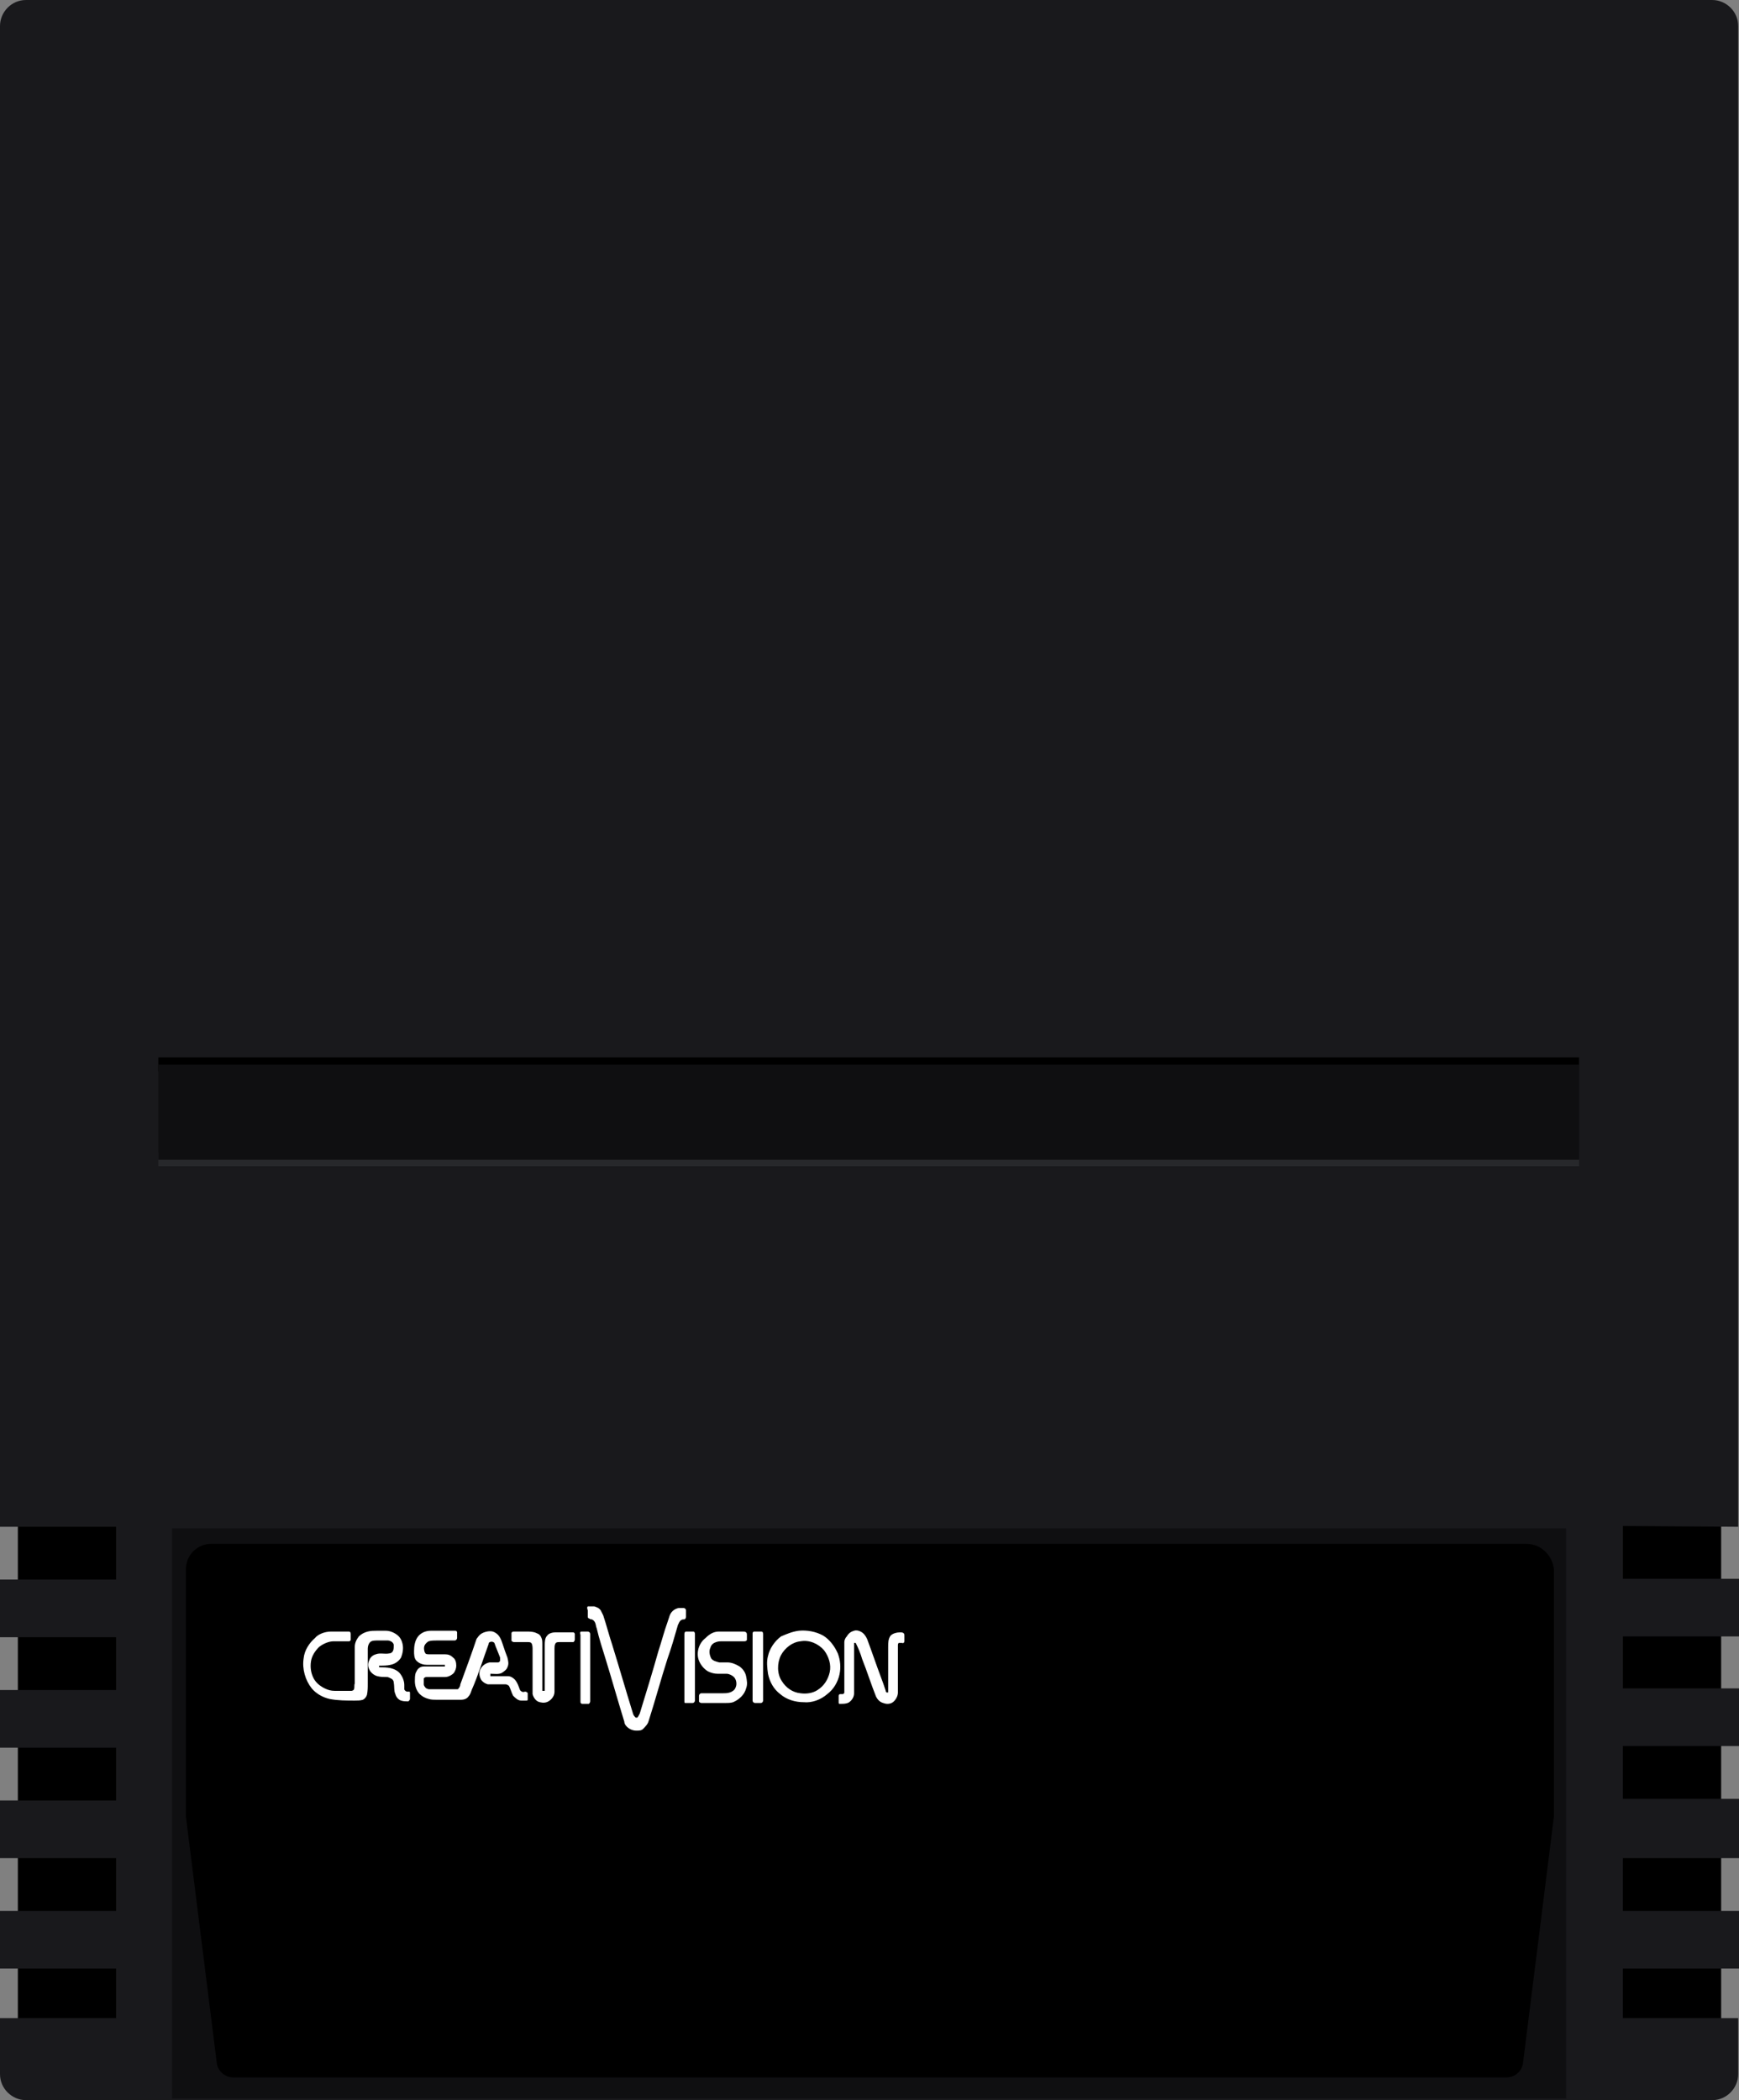 <svg version="1.1" id="Layer_1" xmlns="http://www.w3.org/2000/svg" x="0" y="0" viewBox="0 0 214.2 258.6" style="enable-background:new 0 0 214.2 258.6" xml:space="preserve">
    <rect x="0" y="0" width="214.2" height="258.6" fill="#808080" stroke="none"/>
    <style>
        .st1{fill:#0f0f11}
    </style>
    <path d="M2.2 186H212v66.7H2.2z"/>
    <path d="M214.1 188V3.2c0-1.8-1.5-3.2-3.2-3.2H3.2C1.4 0 0 1.5 0 3.2V188h14.3v6.5H0v7.1h14.3v6.5H0v7.1h14.3v6.5H0v7.1h14.3v6.5H0v7.1h14.3v6.1H0v6.9c0 1.8 1.5 3.2 3.2 3.2h207.7c1.8 0 3.2-1.5 3.2-3.2v-6.9h-14.2v-6.1h14.3v-7.1h-14.3v-6.5h14.3v-7.3h-14.3V215h14.3v-7.1h-14.3v-6.4h14.3v-7.1h-14.3v-6.5l14.2.1z" style="fill:#19191c"/>
    <path class="st1" d="M21.2 188.2h171.7v70.2H21.2z"/>
    <path d="M19.5 130.2h175v11.7h-175z"/>
    <path style="fill:#27282b" d="M19.5 131.9h175v11.7h-175z"/>
    <path class="st1" d="M19.5 131.1h175v11.7h-175z"/>
    <path d="M188 190.1H26c-1.7 0-3.1 1.4-3.1 3.1v30.5l3.8 30.3c.1 1 1 1.8 2 1.8h156.9c1 0 1.9-.8 2-1.8l3.8-30.3v-30.5c-.2-1.7-1.6-3.1-3.4-3.1z"/>
    <path id="_x23_000000ff" d="M72.4 197.8h.8c.3.1.6.2.8.5l.3.6c.4 1.2.7 2.4 1.1 3.6.9 2.9 1.7 5.7 2.6 8.6.1.2.2.3.3.4h.2c.1-.1.2-.3.3-.5.8-2.6 1.6-5.2 2.3-7.7.4-1.2.7-2.4 1.1-3.5l.3-.9c.2-.5.6-.8 1.1-.9h.6c.1 0 .3.1.3.3v.8c0 .1-.1.3-.2.3s-.3 0-.4.1c-.2.1-.3.4-.4.6-.4 1.4-.8 2.8-1.3 4.2-.8 2.5-1.5 5.1-2.3 7.6-.1.4-.4.7-.7 1-.2.2-.5.2-.8.2-.5 0-.9-.2-1.2-.5-.2-.2-.3-.4-.3-.6-.8-2.6-1.5-5.1-2.3-7.7-.4-1.3-.8-2.5-1.1-3.8-.1-.2-.1-.5-.2-.7-.1-.2-.2-.3-.4-.4-.1 0-.2 0-.3-.1-.1 0-.2-.1-.2-.2v-.8c-.1-.3-.1-.4 0-.5zm26 3c1-.1 2.1.1 3 .6.8.5 1.4 1.3 1.8 2.2.3.8.4 1.7.2 2.6-.2.9-.7 1.8-1.5 2.4-.8.7-1.9 1.1-2.9 1-1 0-2.1-.3-2.9-1-.8-.6-1.3-1.5-1.5-2.5-.1-.7-.2-1.5 0-2.2.2-.9.8-1.8 1.6-2.4.7-.3 1.4-.6 2.2-.7m.2 1.3c-1 .1-1.9.8-2.4 1.7-.5 1-.5 2.3.1 3.2.5.8 1.3 1.4 2.3 1.5.7.1 1.5 0 2.1-.4.8-.5 1.3-1.3 1.5-2.2.2-.9-.1-1.9-.7-2.7-.7-.8-1.8-1.3-2.9-1.1zm6.6-1.3c.3-.1.6 0 .8.1.4.2.6.5.8.9.6 1.6 1.1 3.1 1.7 4.7.2.5.4 1.1.6 1.7 0 .1 0 .1.1.2h.2v-5.6c0-.5 0-1 .3-1.4.3-.3.8-.4 1.2-.4.1 0 .3 0 .4.1.1.1.1.2.1.3v.7c0 .1-.1.3-.3.2h-.4c-.1.1-.1.2-.1.3V208.4c0 .4-.2.8-.5 1.1-.3.3-.8.4-1.3.2-.4-.1-.7-.4-.9-.8-.6-1.5-1.1-3.1-1.7-4.6-.2-.7-.5-1.4-.8-2h-.2v6.2c0 .4-.2.8-.6 1.1-.3.2-.7.2-1 .2h-.2c-.1 0-.1-.1-.1-.2v-.8c0-.1.1-.2.2-.2h.3c.1 0 .2-.1.2-.2v-6.2c0-.2.1-.5.3-.7.3-.5.6-.6.9-.7zm-64.4.1H43c.1 0 .2.1.2.3v.7c0 .1-.1.2-.2.2h-1.9c-.6 0-1.3.3-1.8.7-.5.5-.9 1.1-1 1.8-.1.7 0 1.4.3 2 .3.6.8 1 1.4 1.3.4.2.8.3 1.2.3h2.1c.1 0 .3-.1.3-.2.1-.2 0-.5.1-.7v-4.5c0-.5.2-.9.5-1.3.3-.3.7-.5 1.1-.6.4-.1.8-.1 1.2-.1h1c.5 0 1 .2 1.4.5.4.3.6.7.7 1.2.1.5 0 1.1-.2 1.6-.3.5-.8.8-1.3.9-.4.1-.9.1-1.4.1v.2c.5 0 .9 0 1.4.1.4.1.9.3 1.2.7.3.4.5.9.5 1.4v.5c0 .1.1.2.3.3h.3c.1 0 .1.1.1.2v.7c0 .1-.1.2-.2.3-.3 0-.6 0-.9-.1-.3-.1-.6-.4-.7-.8-.2-.4-.1-.9-.2-1.4 0-.2-.1-.4-.3-.5-.2-.1-.4-.2-.5-.2-.4 0-.8 0-1.2-.1-.4-.1-.8-.4-1-.8-.2-.4-.2-.8 0-1.2.1-.3.4-.6.8-.7.5-.2 1.1 0 1.6-.1.2 0 .4-.1.5-.3.1-.2.1-.5.1-.7 0-.2-.1-.3-.2-.4-.1-.1-.4-.2-.5-.2h-1.3c-.3 0-.7 0-.9.2-.2.2-.3.5-.3.8v4.3c0 .5 0 .9-.1 1.4-.1.3-.3.5-.5.6-.3.1-.7.1-1 .1-1 0-2.1 0-3.1-.2-.9-.2-1.7-.7-2.2-1.3-.8-1-1.2-2.4-1-3.7.1-1 .7-1.9 1.4-2.5.3-.4 1.1-.8 2-.8zm18.6.2c.4-.2.9-.3 1.3-.2.3.1.6.3.8.6.2.3.3.6.4.9.2.6.4 1.2.6 1.7.1.4.2.8 0 1.2-.1.3-.4.5-.7.7-.4.2-.9.1-1.4.1v.3h2.2c.3 0 .6.2.8.4.2.2.4.6.5.9.1.2.1.5.4.6.1.1.3 0 .4 0 .1 0 .3.1.3.2v.8c0 .1-.1.1-.2.1h-.6c-.4 0-.7-.3-1-.6-.2-.4-.3-.8-.5-1.2-.1-.1-.3-.2-.4-.2h-2.2c-.4-.1-.8-.4-.9-.7-.2-.4-.2-.9 0-1.2.2-.4.6-.7 1.1-.8h1c.1 0 .2 0 .3-.2v-.4l-.6-1.5c0-.1-.1-.2-.1-.3-.2-.2-.5-.2-.7 0v.1c-.7 1.9-1.3 3.9-2.1 5.7-.1.3-.2.6-.4.8-.2.3-.6.4-.9.4h-3c-.3 0-.7 0-1-.1-.4-.1-.8-.3-1.1-.6-.4-.4-.6-1-.6-1.6 0-.3 0-.7.1-1 .1-.2.2-.4.3-.5.2-.2.4-.3.7-.3H54.8v-.2h-2.2c-.4 0-.9-.1-1.3-.5-.3-.3-.3-.8-.3-1.2 0-.6.1-1.3.5-1.8s1-.7 1.6-.7h3c.1 0 .2.1.2.2v.7c0 .1-.1.3-.3.3h-2.2c-.3 0-.7 0-1 .1-.2.1-.4.3-.5.5-.1.2-.1.5 0 .8 0 .1.1.1.1.2.1.1.3.1.4.1h2c.4 0 .7.1 1 .4.3.2.4.6.4 1 0 .3-.1.6-.3.9-.3.3-.7.5-1.1.5h-2.3c-.1 0-.3.1-.3.2v.7c0 .2.2.4.3.5.1 0 .2.1.3.1h3.6c.2-.2.3-.4.3-.6.7-1.9 1.4-3.8 2-5.6.1-.1.3-.5.7-.7zm12.2-.2h.8c.1 0 .3.1.3.3v8.3c0 .1-.1.3-.2.3h-.8c-.1 0-.2-.1-.2-.2v-8.3c-.1-.3 0-.4.1-.4zm12.9 0H85.4c.1 0 .2.1.2.3v8.2c0 .1-.1.3-.3.3H84.4c-.1 0-.1-.1-.1-.2v-8.3c0-.2.1-.3.2-.3zm4.1 0h2.9c.1 0 .3 0 .4.1.1.1.1.2.1.3v.6c0 .1-.1.2-.3.2h-2.8c-.2 0-.4 0-.7.1-.3.1-.6.3-.7.7-.2.4-.1.9.1 1.3.2.3.6.4 1 .5h1c.5 0 1 .2 1.5.5.4.3.7.7.8 1.2.1.5.2 1 0 1.5-.2.8-.9 1.4-1.6 1.7-.3.1-.7.1-1 .1h-2.9c-.1 0-.3-.1-.3-.2v-.7c0-.1.1-.3.3-.3H89c.3 0 .6 0 .9-.1.3-.1.6-.3.7-.6.2-.4.1-1-.2-1.3-.2-.2-.6-.4-.9-.4h-1.1c-.4 0-.8-.1-1.2-.3-.5-.3-.9-.8-1.1-1.3-.4-1 0-2.2.8-2.8.6-.6 1.1-.8 1.7-.8zm4.3 0H93.8c.1 0 .2.1.2.3v8.2c0 .1-.1.3-.3.3H93c-.1 0-.3-.1-.3-.3v-8.3c0-.1.1-.2.2-.2zm-29.9.2c0-.1.1-.2.3-.2h1.5c.4 0 .9 0 1.3.2.3.1.5.3.6.6.1.2.1.5.1.8V208.2h.3v-5.6c0-.4 0-.9.3-1.2.2-.3.7-.4 1-.4h2.2c.1 0 .2.1.2.2v.7c0 .1-.1.3-.2.3h-1.7c-.2 0-.4 0-.5.2-.1.2-.1.4-.1.6V208.3c0 .4-.2.8-.6 1.1s-.8.3-1.2.2c-.5-.1-.8-.6-.9-1V203.2c0-.3 0-.6-.1-.8-.1-.2-.3-.2-.5-.2h-1.7c-.1 0-.3-.1-.3-.2v-.9z" style="fill:#fff"/>
</svg>

